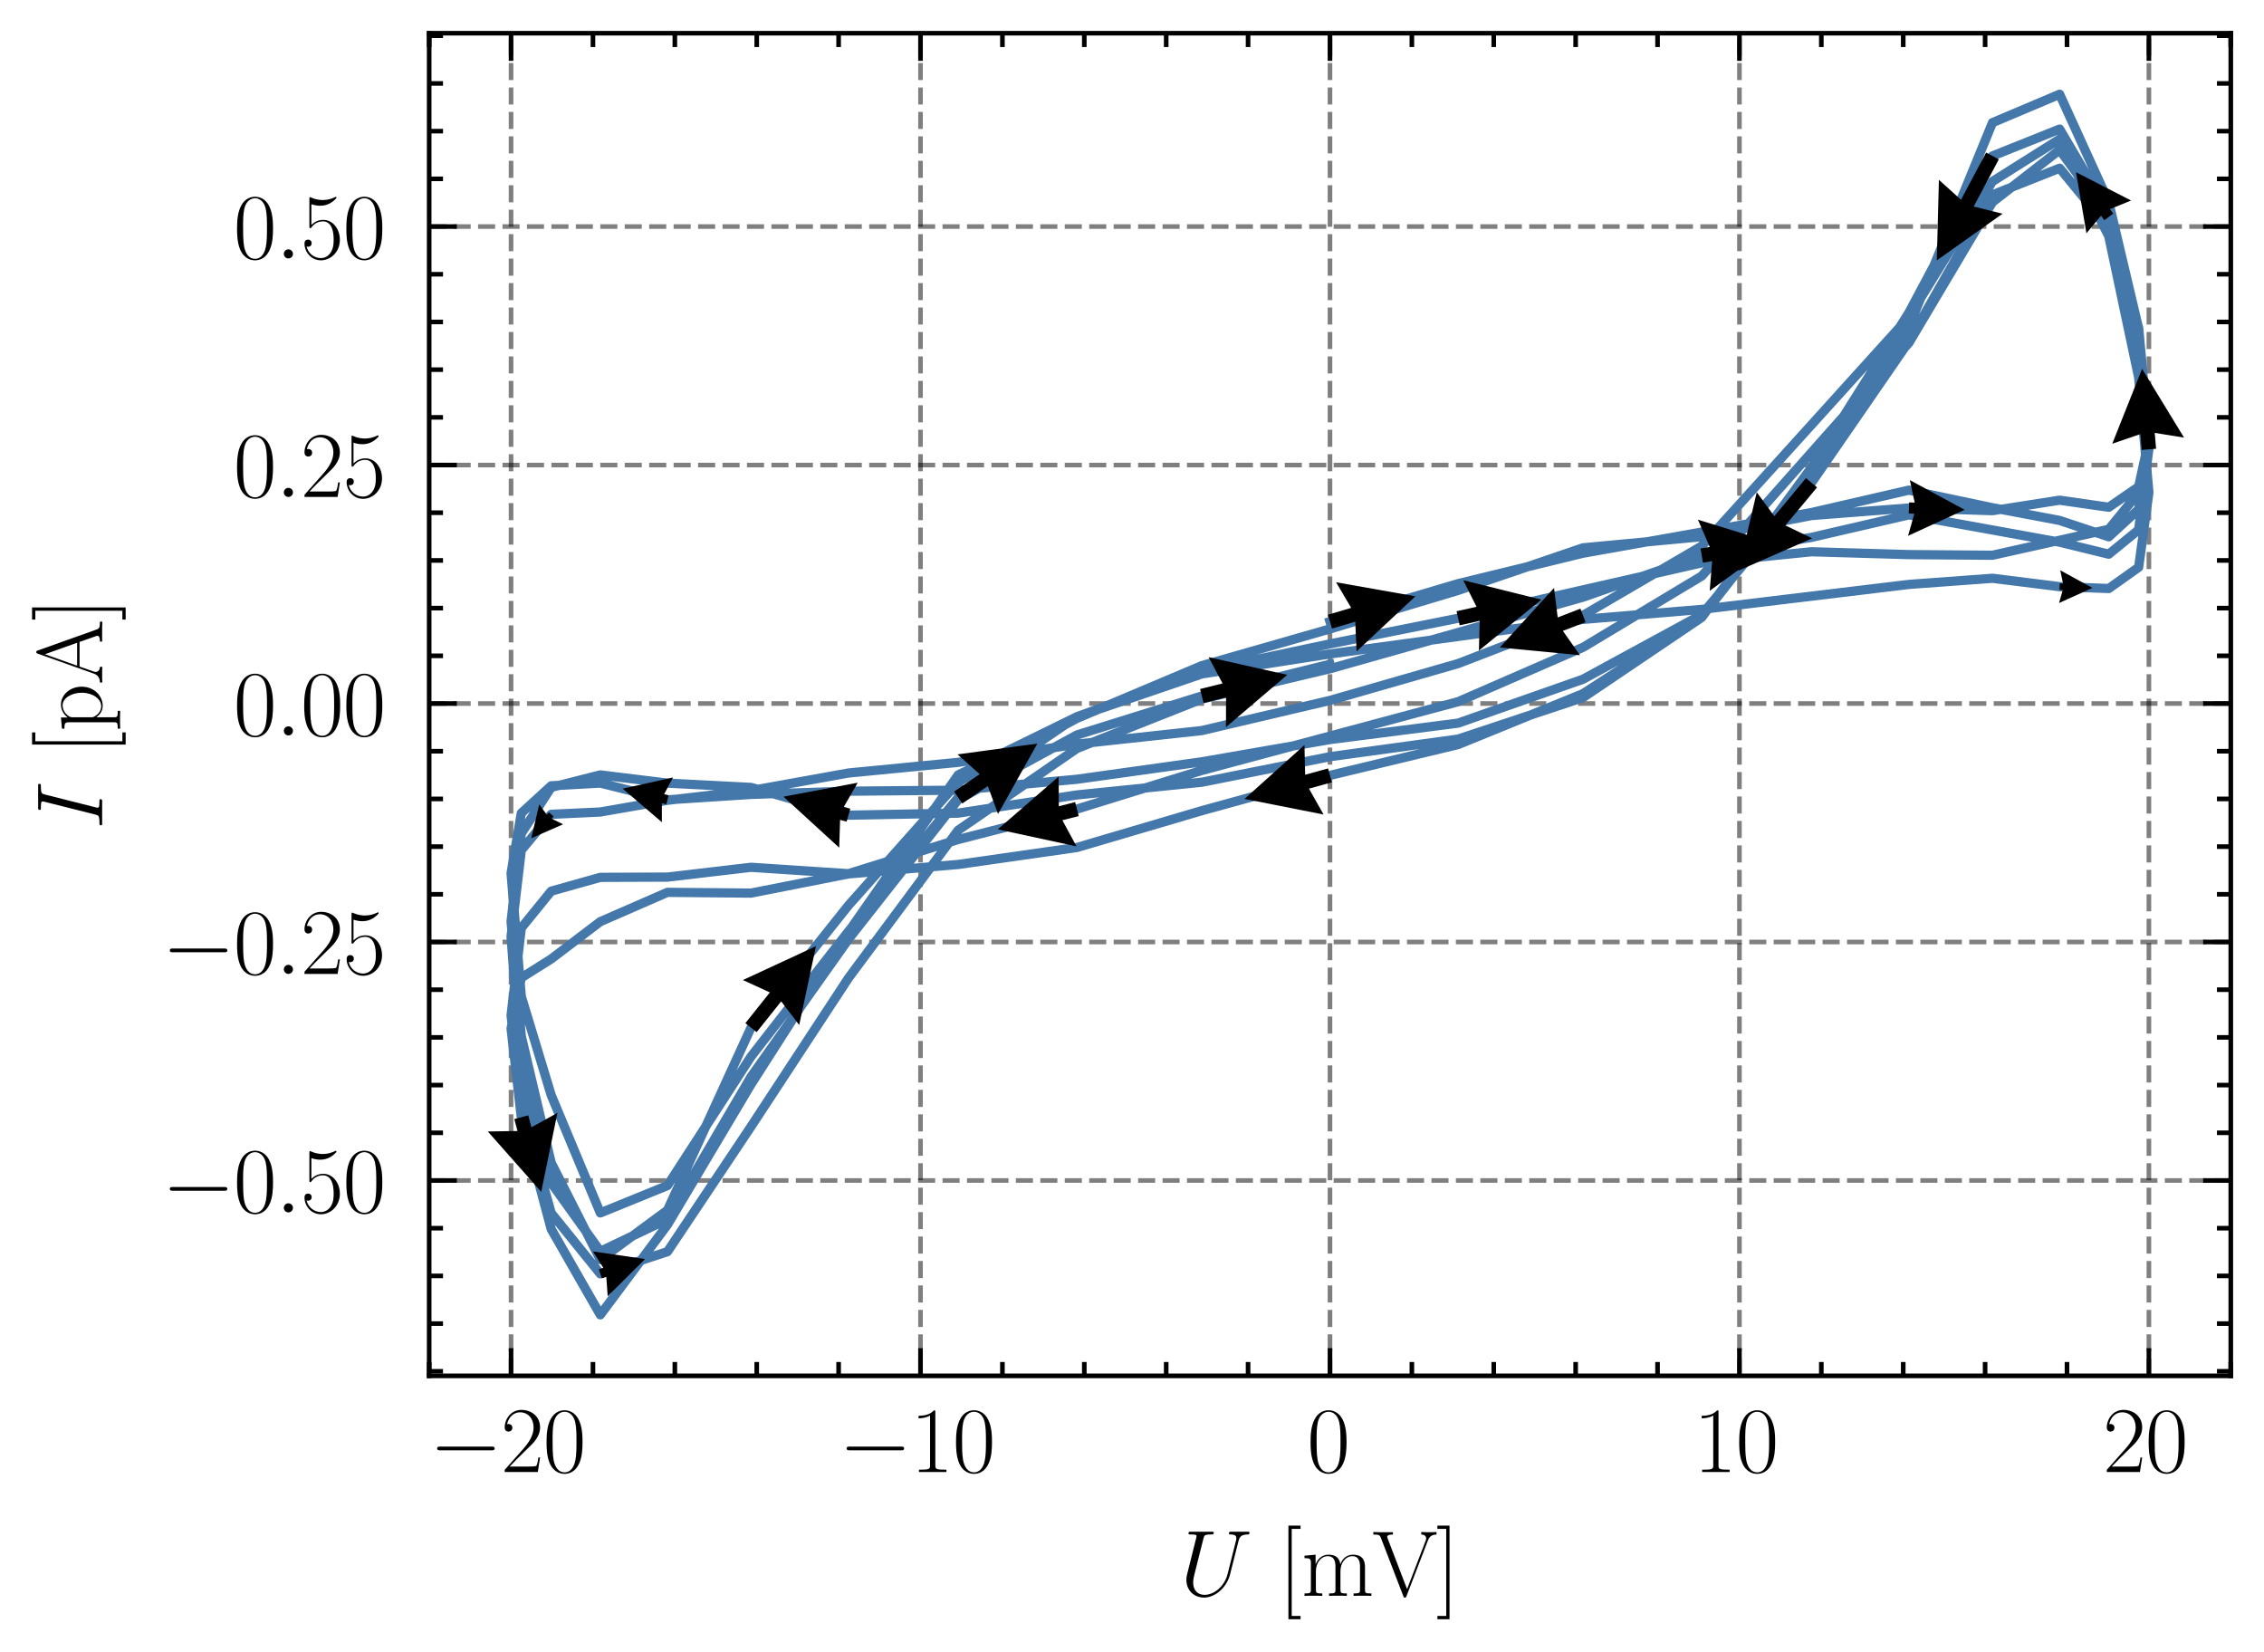 <?xml version="1.0" encoding="utf-8" standalone="no"?>
<!DOCTYPE svg PUBLIC "-//W3C//DTD SVG 1.1//EN"
  "http://www.w3.org/Graphics/SVG/1.1/DTD/svg11.dtd">
<svg xmlns:xlink="http://www.w3.org/1999/xlink" width="245.423pt" height="179.048pt" viewBox="0 0 245.423 179.048" xmlns="http://www.w3.org/2000/svg" version="1.1">
 <defs>
  <style type="text/css">*{stroke-linejoin: round; stroke-linecap: butt}</style>
 </defs>
 <g id="figure_1">
  <g id="patch_1">
   <path d="M -0 179.048 
L 245.423 179.048 
L 245.423 0 
L -0 0 
L -0 179.048 
z
" style="fill: none"/>
  </g>
  <g id="axes_1">
   <g id="patch_2">
    <path d="M 46.523 149.13 
L 241.823 149.13 
L 241.823 3.6 
L 46.523 3.6 
L 46.523 149.13 
z
" style="fill: none"/>
   </g>
   <g id="matplotlib.axis_1">
    <g id="xtick_1">
     <g id="line2d_1">
      <path d="M 55.4 149.13 
L 55.4 3.6 
" clip-path="url(#p3e7238c39a)" style="fill: none; stroke-dasharray: 1.85,0.8; stroke-dashoffset: 0; stroke: #000000; stroke-opacity: 0.5; stroke-width: 0.5"/>
     </g>
     <g id="line2d_2">
      <defs>
       <path id="m370915072d" d="M 0 0 
L 0 -3 
" style="stroke: #000000; stroke-width: 0.5"/>
      </defs>
      <g>
       <use xlink:href="#m370915072d" x="55.4" y="149.13" style="stroke: #000000; stroke-width: 0.5"/>
      </g>
     </g>
     <g id="line2d_3">
      <defs>
       <path id="m2e2f109741" d="M 0 0 
L 0 3 
" style="stroke: #000000; stroke-width: 0.5"/>
      </defs>
      <g>
       <use xlink:href="#m2e2f109741" x="55.4" y="3.6" style="stroke: #000000; stroke-width: 0.5"/>
      </g>
     </g>
     <g id="text_1">
      <!-- $\mathdefault{−20}$ -->
      <g transform="translate(46.544 159.548) scale(0.1 -0.1)">
       <defs>
        <path id="CMSY10-0" d="M 4218 1472 
C 4326 1472 4442 1472 4442 1600 
C 4442 1728 4326 1728 4218 1728 
L 755 1728 
C 646 1728 531 1728 531 1600 
C 531 1472 646 1472 755 1472 
L 4218 1472 
z
" transform="scale(0.016)"/>
        <path id="CMR17-32" d="M 2669 989 
L 2554 989 
C 2490 536 2438 459 2413 420 
C 2381 369 1920 369 1830 369 
L 602 369 
C 832 619 1280 1072 1824 1597 
C 2214 1967 2669 2402 2669 3035 
C 2669 3790 2067 4224 1395 4224 
C 691 4224 262 3604 262 3030 
C 262 2780 448 2748 525 2748 
C 589 2748 781 2787 781 3010 
C 781 3207 614 3264 525 3264 
C 486 3264 448 3258 422 3245 
C 544 3790 915 4058 1306 4058 
C 1862 4058 2227 3617 2227 3035 
C 2227 2479 1901 2000 1536 1584 
L 262 146 
L 262 0 
L 2515 0 
L 2669 989 
z
" transform="scale(0.016)"/>
        <path id="CMR17-30" d="M 2688 2025 
C 2688 2416 2682 3080 2413 3591 
C 2176 4039 1798 4198 1466 4198 
C 1158 4198 768 4058 525 3597 
C 269 3118 243 2524 243 2025 
C 243 1661 250 1106 448 619 
C 723 -39 1216 -128 1466 -128 
C 1760 -128 2208 -7 2470 600 
C 2662 1042 2688 1559 2688 2025 
z
M 1466 -26 
C 1056 -26 813 325 723 812 
C 653 1188 653 1738 653 2096 
C 653 2588 653 2997 736 3387 
C 858 3929 1216 4096 1466 4096 
C 1728 4096 2067 3923 2189 3400 
C 2272 3036 2278 2607 2278 2096 
C 2278 1680 2278 1169 2202 792 
C 2067 95 1690 -26 1466 -26 
z
" transform="scale(0.016)"/>
       </defs>
       <use xlink:href="#CMSY10-0" transform="scale(0.996)"/>
       <use xlink:href="#CMR17-32" transform="translate(77.487 0) scale(0.996)"/>
       <use xlink:href="#CMR17-30" transform="translate(123.178 0) scale(0.996)"/>
      </g>
     </g>
    </g>
    <g id="xtick_2">
     <g id="line2d_4">
      <path d="M 99.786 149.13 
L 99.786 3.6 
" clip-path="url(#p3e7238c39a)" style="fill: none; stroke-dasharray: 1.85,0.8; stroke-dashoffset: 0; stroke: #000000; stroke-opacity: 0.5; stroke-width: 0.5"/>
     </g>
     <g id="line2d_5">
      <g>
       <use xlink:href="#m370915072d" x="99.786" y="149.13" style="stroke: #000000; stroke-width: 0.5"/>
      </g>
     </g>
     <g id="line2d_6">
      <g>
       <use xlink:href="#m2e2f109741" x="99.786" y="3.6" style="stroke: #000000; stroke-width: 0.5"/>
      </g>
     </g>
     <g id="text_2">
      <!-- $\mathdefault{−10}$ -->
      <g transform="translate(90.931 159.548) scale(0.1 -0.1)">
       <defs>
        <path id="CMR17-31" d="M 1702 4058 
C 1702 4192 1696 4192 1606 4192 
C 1357 3916 979 3827 621 3827 
C 602 3827 570 3827 563 3808 
C 557 3795 557 3782 557 3648 
C 755 3648 1088 3686 1344 3839 
L 1344 461 
C 1344 236 1331 160 781 160 
L 589 160 
L 589 0 
C 896 0 1216 0 1523 0 
C 1830 0 2150 0 2458 0 
L 2458 160 
L 2266 160 
C 1715 160 1702 230 1702 458 
L 1702 4058 
z
" transform="scale(0.016)"/>
       </defs>
       <use xlink:href="#CMSY10-0" transform="scale(0.996)"/>
       <use xlink:href="#CMR17-31" transform="translate(77.487 0) scale(0.996)"/>
       <use xlink:href="#CMR17-30" transform="translate(123.178 0) scale(0.996)"/>
      </g>
     </g>
    </g>
    <g id="xtick_3">
     <g id="line2d_7">
      <path d="M 144.173 149.13 
L 144.173 3.6 
" clip-path="url(#p3e7238c39a)" style="fill: none; stroke-dasharray: 1.85,0.8; stroke-dashoffset: 0; stroke: #000000; stroke-opacity: 0.5; stroke-width: 0.5"/>
     </g>
     <g id="line2d_8">
      <g>
       <use xlink:href="#m370915072d" x="144.173" y="149.13" style="stroke: #000000; stroke-width: 0.5"/>
      </g>
     </g>
     <g id="line2d_9">
      <g>
       <use xlink:href="#m2e2f109741" x="144.173" y="3.6" style="stroke: #000000; stroke-width: 0.5"/>
      </g>
     </g>
     <g id="text_3">
      <!-- $\mathdefault{0}$ -->
      <g transform="translate(141.682 159.548) scale(0.1 -0.1)">
       <use xlink:href="#CMR17-30" transform="scale(0.996)"/>
      </g>
     </g>
    </g>
    <g id="xtick_4">
     <g id="line2d_10">
      <path d="M 188.559 149.13 
L 188.559 3.6 
" clip-path="url(#p3e7238c39a)" style="fill: none; stroke-dasharray: 1.85,0.8; stroke-dashoffset: 0; stroke: #000000; stroke-opacity: 0.5; stroke-width: 0.5"/>
     </g>
     <g id="line2d_11">
      <g>
       <use xlink:href="#m370915072d" x="188.559" y="149.13" style="stroke: #000000; stroke-width: 0.5"/>
      </g>
     </g>
     <g id="line2d_12">
      <g>
       <use xlink:href="#m2e2f109741" x="188.559" y="3.6" style="stroke: #000000; stroke-width: 0.5"/>
      </g>
     </g>
     <g id="text_4">
      <!-- $\mathdefault{10}$ -->
      <g transform="translate(183.578 159.548) scale(0.1 -0.1)">
       <use xlink:href="#CMR17-31" transform="scale(0.996)"/>
       <use xlink:href="#CMR17-30" transform="translate(45.69 0) scale(0.996)"/>
      </g>
     </g>
    </g>
    <g id="xtick_5">
     <g id="line2d_13">
      <path d="M 232.946 149.13 
L 232.946 3.6 
" clip-path="url(#p3e7238c39a)" style="fill: none; stroke-dasharray: 1.85,0.8; stroke-dashoffset: 0; stroke: #000000; stroke-opacity: 0.5; stroke-width: 0.5"/>
     </g>
     <g id="line2d_14">
      <g>
       <use xlink:href="#m370915072d" x="232.946" y="149.13" style="stroke: #000000; stroke-width: 0.5"/>
      </g>
     </g>
     <g id="line2d_15">
      <g>
       <use xlink:href="#m2e2f109741" x="232.946" y="3.6" style="stroke: #000000; stroke-width: 0.5"/>
      </g>
     </g>
     <g id="text_5">
      <!-- $\mathdefault{20}$ -->
      <g transform="translate(227.964 159.548) scale(0.1 -0.1)">
       <use xlink:href="#CMR17-32" transform="scale(0.996)"/>
       <use xlink:href="#CMR17-30" transform="translate(45.69 0) scale(0.996)"/>
      </g>
     </g>
    </g>
    <g id="xtick_6">
     <g id="line2d_16">
      <defs>
       <path id="mdc948917df" d="M 0 0 
L 0 -1.5 
" style="stroke: #000000; stroke-width: 0.5"/>
      </defs>
      <g>
       <use xlink:href="#mdc948917df" x="46.523" y="149.13" style="stroke: #000000; stroke-width: 0.5"/>
      </g>
     </g>
     <g id="line2d_17">
      <defs>
       <path id="mf580c94221" d="M 0 0 
L 0 1.5 
" style="stroke: #000000; stroke-width: 0.5"/>
      </defs>
      <g>
       <use xlink:href="#mf580c94221" x="46.523" y="3.6" style="stroke: #000000; stroke-width: 0.5"/>
      </g>
     </g>
    </g>
    <g id="xtick_7">
     <g id="line2d_18">
      <g>
       <use xlink:href="#mdc948917df" x="64.277" y="149.13" style="stroke: #000000; stroke-width: 0.5"/>
      </g>
     </g>
     <g id="line2d_19">
      <g>
       <use xlink:href="#mf580c94221" x="64.277" y="3.6" style="stroke: #000000; stroke-width: 0.5"/>
      </g>
     </g>
    </g>
    <g id="xtick_8">
     <g id="line2d_20">
      <g>
       <use xlink:href="#mdc948917df" x="73.155" y="149.13" style="stroke: #000000; stroke-width: 0.5"/>
      </g>
     </g>
     <g id="line2d_21">
      <g>
       <use xlink:href="#mf580c94221" x="73.155" y="3.6" style="stroke: #000000; stroke-width: 0.5"/>
      </g>
     </g>
    </g>
    <g id="xtick_9">
     <g id="line2d_22">
      <g>
       <use xlink:href="#mdc948917df" x="82.032" y="149.13" style="stroke: #000000; stroke-width: 0.5"/>
      </g>
     </g>
     <g id="line2d_23">
      <g>
       <use xlink:href="#mf580c94221" x="82.032" y="3.6" style="stroke: #000000; stroke-width: 0.5"/>
      </g>
     </g>
    </g>
    <g id="xtick_10">
     <g id="line2d_24">
      <g>
       <use xlink:href="#mdc948917df" x="90.909" y="149.13" style="stroke: #000000; stroke-width: 0.5"/>
      </g>
     </g>
     <g id="line2d_25">
      <g>
       <use xlink:href="#mf580c94221" x="90.909" y="3.6" style="stroke: #000000; stroke-width: 0.5"/>
      </g>
     </g>
    </g>
    <g id="xtick_11">
     <g id="line2d_26">
      <g>
       <use xlink:href="#mdc948917df" x="108.664" y="149.13" style="stroke: #000000; stroke-width: 0.5"/>
      </g>
     </g>
     <g id="line2d_27">
      <g>
       <use xlink:href="#mf580c94221" x="108.664" y="3.6" style="stroke: #000000; stroke-width: 0.5"/>
      </g>
     </g>
    </g>
    <g id="xtick_12">
     <g id="line2d_28">
      <g>
       <use xlink:href="#mdc948917df" x="117.541" y="149.13" style="stroke: #000000; stroke-width: 0.5"/>
      </g>
     </g>
     <g id="line2d_29">
      <g>
       <use xlink:href="#mf580c94221" x="117.541" y="3.6" style="stroke: #000000; stroke-width: 0.5"/>
      </g>
     </g>
    </g>
    <g id="xtick_13">
     <g id="line2d_30">
      <g>
       <use xlink:href="#mdc948917df" x="126.418" y="149.13" style="stroke: #000000; stroke-width: 0.5"/>
      </g>
     </g>
     <g id="line2d_31">
      <g>
       <use xlink:href="#mf580c94221" x="126.418" y="3.6" style="stroke: #000000; stroke-width: 0.5"/>
      </g>
     </g>
    </g>
    <g id="xtick_14">
     <g id="line2d_32">
      <g>
       <use xlink:href="#mdc948917df" x="135.296" y="149.13" style="stroke: #000000; stroke-width: 0.5"/>
      </g>
     </g>
     <g id="line2d_33">
      <g>
       <use xlink:href="#mf580c94221" x="135.296" y="3.6" style="stroke: #000000; stroke-width: 0.5"/>
      </g>
     </g>
    </g>
    <g id="xtick_15">
     <g id="line2d_34">
      <g>
       <use xlink:href="#mdc948917df" x="153.05" y="149.13" style="stroke: #000000; stroke-width: 0.5"/>
      </g>
     </g>
     <g id="line2d_35">
      <g>
       <use xlink:href="#mf580c94221" x="153.05" y="3.6" style="stroke: #000000; stroke-width: 0.5"/>
      </g>
     </g>
    </g>
    <g id="xtick_16">
     <g id="line2d_36">
      <g>
       <use xlink:href="#mdc948917df" x="161.927" y="149.13" style="stroke: #000000; stroke-width: 0.5"/>
      </g>
     </g>
     <g id="line2d_37">
      <g>
       <use xlink:href="#mf580c94221" x="161.927" y="3.6" style="stroke: #000000; stroke-width: 0.5"/>
      </g>
     </g>
    </g>
    <g id="xtick_17">
     <g id="line2d_38">
      <g>
       <use xlink:href="#mdc948917df" x="170.805" y="149.13" style="stroke: #000000; stroke-width: 0.5"/>
      </g>
     </g>
     <g id="line2d_39">
      <g>
       <use xlink:href="#mf580c94221" x="170.805" y="3.6" style="stroke: #000000; stroke-width: 0.5"/>
      </g>
     </g>
    </g>
    <g id="xtick_18">
     <g id="line2d_40">
      <g>
       <use xlink:href="#mdc948917df" x="179.682" y="149.13" style="stroke: #000000; stroke-width: 0.5"/>
      </g>
     </g>
     <g id="line2d_41">
      <g>
       <use xlink:href="#mf580c94221" x="179.682" y="3.6" style="stroke: #000000; stroke-width: 0.5"/>
      </g>
     </g>
    </g>
    <g id="xtick_19">
     <g id="line2d_42">
      <g>
       <use xlink:href="#mdc948917df" x="197.436" y="149.13" style="stroke: #000000; stroke-width: 0.5"/>
      </g>
     </g>
     <g id="line2d_43">
      <g>
       <use xlink:href="#mf580c94221" x="197.436" y="3.6" style="stroke: #000000; stroke-width: 0.5"/>
      </g>
     </g>
    </g>
    <g id="xtick_20">
     <g id="line2d_44">
      <g>
       <use xlink:href="#mdc948917df" x="206.314" y="149.13" style="stroke: #000000; stroke-width: 0.5"/>
      </g>
     </g>
     <g id="line2d_45">
      <g>
       <use xlink:href="#mf580c94221" x="206.314" y="3.6" style="stroke: #000000; stroke-width: 0.5"/>
      </g>
     </g>
    </g>
    <g id="xtick_21">
     <g id="line2d_46">
      <g>
       <use xlink:href="#mdc948917df" x="215.191" y="149.13" style="stroke: #000000; stroke-width: 0.5"/>
      </g>
     </g>
     <g id="line2d_47">
      <g>
       <use xlink:href="#mf580c94221" x="215.191" y="3.6" style="stroke: #000000; stroke-width: 0.5"/>
      </g>
     </g>
    </g>
    <g id="xtick_22">
     <g id="line2d_48">
      <g>
       <use xlink:href="#mdc948917df" x="224.068" y="149.13" style="stroke: #000000; stroke-width: 0.5"/>
      </g>
     </g>
     <g id="line2d_49">
      <g>
       <use xlink:href="#mf580c94221" x="224.068" y="3.6" style="stroke: #000000; stroke-width: 0.5"/>
      </g>
     </g>
    </g>
    <g id="xtick_23">
     <g id="line2d_50">
      <g>
       <use xlink:href="#mdc948917df" x="241.823" y="149.13" style="stroke: #000000; stroke-width: 0.5"/>
      </g>
     </g>
     <g id="line2d_51">
      <g>
       <use xlink:href="#mf580c94221" x="241.823" y="3.6" style="stroke: #000000; stroke-width: 0.5"/>
      </g>
     </g>
    </g>
    <g id="text_6">
     <!-- $U$ [mV] -->
     <g transform="translate(127.914 172.958) scale(0.1 -0.1)">
      <defs>
       <path id="CMMI12-55" d="M 3238 1474 
C 3014 581 2272 57 1670 57 
C 1210 57 896 363 896 891 
C 896 916 896 1107 966 1387 
L 1594 3887 
C 1651 4103 1664 4167 2118 4167 
C 2234 4167 2298 4167 2298 4282 
C 2298 4352 2240 4352 2202 4352 
C 2086 4352 1952 4352 1830 4352 
L 1075 4352 
C 954 4352 819 4352 698 4352 
C 653 4352 576 4352 576 4231 
C 576 4167 621 4167 742 4167 
C 1126 4167 1126 4116 1126 4046 
C 1126 4008 1082 3824 1050 3715 
L 493 1488 
C 474 1418 435 1246 435 1075 
C 435 374 941 -128 1638 -128 
C 2285 -128 3002 384 3328 1197 
C 3373 1305 3430 1530 3469 1702 
C 3533 1933 3667 2496 3712 2662 
L 3955 3623 
C 4038 3956 4090 4167 4653 4167 
C 4704 4173 4730 4224 4730 4282 
C 4730 4352 4672 4352 4646 4352 
C 4557 4352 4442 4352 4352 4352 
L 4051 4352 
C 3654 4352 3450 4352 3443 4352 
C 3405 4352 3328 4352 3328 4231 
C 3328 4167 3379 4167 3424 4167 
C 3808 4167 3834 4020 3834 3905 
C 3834 3848 3834 3828 3808 3739 
L 3238 1474 
z
" transform="scale(0.016)"/>
       <path id="CMR17-5b" d="M 1504 -1600 
L 1504 -1377 
L 902 -1377 
L 902 4544 
L 1504 4544 
L 1504 4767 
L 678 4767 
L 678 -1600 
L 1504 -1600 
z
" transform="scale(0.016)"/>
       <path id="CMR17-6d" d="M 4326 1933 
C 4326 2252 4269 2790 3507 2790 
C 3072 2790 2771 2496 2656 2151 
L 2650 2151 
C 2573 2676 2195 2790 1837 2790 
C 1331 2790 1069 2400 973 2144 
L 966 2144 
L 966 2790 
L 211 2720 
L 211 2554 
C 589 2554 646 2515 646 2208 
L 646 428 
C 646 184 621 153 211 153 
L 211 -13 
C 365 0 646 0 813 0 
C 979 0 1267 0 1421 -13 
L 1421 153 
C 1011 153 986 178 986 428 
L 986 1658 
C 986 2247 1344 2688 1792 2688 
C 2266 2688 2317 2266 2317 1958 
L 2317 428 
C 2317 184 2291 153 1882 153 
L 1882 -13 
C 2035 0 2317 0 2483 0 
C 2650 0 2938 0 3091 -13 
L 3091 153 
C 2682 153 2656 178 2656 428 
L 2656 1658 
C 2656 2247 3014 2688 3462 2688 
C 3936 2688 3987 2266 3987 1958 
L 3987 428 
C 3987 184 3962 153 3552 153 
L 3552 -13 
C 3706 0 3987 0 4154 0 
C 4320 0 4608 0 4762 -13 
L 4762 153 
C 4352 153 4326 178 4326 428 
L 4326 1933 
z
" transform="scale(0.016)"/>
       <path id="CMR17-56" d="M 3776 3745 
C 3834 3886 3936 4160 4365 4160 
L 4365 4332 
C 4218 4319 4051 4319 3891 4319 
C 3738 4319 3475 4319 3328 4332 
L 3328 4160 
C 3648 4160 3661 3936 3661 3898 
C 3661 3827 3642 3783 3622 3732 
L 2362 446 
L 1043 3886 
C 1024 3931 1011 3963 1011 3994 
C 1011 4160 1267 4160 1402 4160 
L 1402 4319 
C 1197 4319 896 4319 685 4319 
C 518 4319 218 4319 64 4332 
L 64 4160 
C 435 4160 506 4135 582 3931 
L 2106 -26 
C 2138 -115 2144 -128 2214 -128 
C 2285 -128 2291 -115 2323 -26 
L 3776 3745 
z
" transform="scale(0.016)"/>
       <path id="CMR17-5d" d="M 915 4767 
L 90 4767 
L 90 4544 
L 691 4544 
L 691 -1377 
L 90 -1377 
L 90 -1600 
L 915 -1600 
L 915 4767 
z
" transform="scale(0.016)"/>
      </defs>
      <use xlink:href="#CMMI12-55" transform="scale(0.996)"/>
      <use xlink:href="#CMR17-5b" transform="translate(106.735 0) scale(0.996)"/>
      <use xlink:href="#CMR17-6d" transform="translate(131.606 0) scale(0.996)"/>
      <use xlink:href="#CMR17-56" transform="translate(208.525 0) scale(0.996)"/>
      <use xlink:href="#CMR17-5d" transform="translate(277.598 0) scale(0.996)"/>
     </g>
    </g>
   </g>
   <g id="matplotlib.axis_2">
    <g id="ytick_1">
     <g id="line2d_52">
      <path d="M 46.523 127.953 
L 241.823 127.953 
" clip-path="url(#p3e7238c39a)" style="fill: none; stroke-dasharray: 1.85,0.8; stroke-dashoffset: 0; stroke: #000000; stroke-opacity: 0.5; stroke-width: 0.5"/>
     </g>
     <g id="line2d_53">
      <defs>
       <path id="mf9cc410440" d="M 0 0 
L 3 0 
" style="stroke: #000000; stroke-width: 0.5"/>
      </defs>
      <g>
       <use xlink:href="#mf9cc410440" x="46.523" y="127.953" style="stroke: #000000; stroke-width: 0.5"/>
      </g>
     </g>
     <g id="line2d_54">
      <defs>
       <path id="m81d5a1f189" d="M 0 0 
L -3 0 
" style="stroke: #000000; stroke-width: 0.5"/>
      </defs>
      <g>
       <use xlink:href="#m81d5a1f189" x="241.823" y="127.953" style="stroke: #000000; stroke-width: 0.5"/>
      </g>
     </g>
     <g id="text_7">
      <!-- $\mathdefault{−0.50}$ -->
      <g transform="translate(17.563 131.412) scale(0.1 -0.1)">
       <defs>
        <path id="CMMI12-3a" d="M 1178 307 
C 1178 492 1024 619 870 619 
C 685 619 557 466 557 313 
C 557 128 710 0 864 0 
C 1050 0 1178 153 1178 307 
z
" transform="scale(0.016)"/>
        <path id="CMR17-35" d="M 730 3692 
C 794 3666 1056 3584 1325 3584 
C 1920 3584 2246 3911 2432 4100 
C 2432 4157 2432 4192 2394 4192 
C 2387 4192 2374 4192 2323 4163 
C 2099 4058 1837 3973 1517 3973 
C 1325 3973 1037 3999 723 4139 
C 653 4171 640 4171 634 4171 
C 602 4171 595 4164 595 4037 
L 595 2203 
C 595 2089 595 2057 659 2057 
C 691 2057 704 2070 736 2114 
C 941 2401 1222 2522 1542 2522 
C 1766 2522 2246 2382 2246 1289 
C 2246 1085 2246 715 2054 421 
C 1894 159 1645 25 1370 25 
C 947 25 518 320 403 814 
C 429 807 480 795 506 795 
C 589 795 749 840 749 1038 
C 749 1210 627 1280 506 1280 
C 358 1280 262 1190 262 1011 
C 262 454 704 -128 1382 -128 
C 2042 -128 2669 440 2669 1264 
C 2669 2030 2170 2624 1549 2624 
C 1222 2624 947 2503 730 2274 
L 730 3692 
z
" transform="scale(0.016)"/>
       </defs>
       <use xlink:href="#CMSY10-0" transform="scale(0.996)"/>
       <use xlink:href="#CMR17-30" transform="translate(77.487 0) scale(0.996)"/>
       <use xlink:href="#CMMI12-3a" transform="translate(123.178 0) scale(0.996)"/>
       <use xlink:href="#CMR17-35" transform="translate(150.275 0) scale(0.996)"/>
       <use xlink:href="#CMR17-30" transform="translate(195.966 0) scale(0.996)"/>
      </g>
     </g>
    </g>
    <g id="ytick_2">
     <g id="line2d_55">
      <path d="M 46.523 102.104 
L 241.823 102.104 
" clip-path="url(#p3e7238c39a)" style="fill: none; stroke-dasharray: 1.85,0.8; stroke-dashoffset: 0; stroke: #000000; stroke-opacity: 0.5; stroke-width: 0.5"/>
     </g>
     <g id="line2d_56">
      <g>
       <use xlink:href="#mf9cc410440" x="46.523" y="102.104" style="stroke: #000000; stroke-width: 0.5"/>
      </g>
     </g>
     <g id="line2d_57">
      <g>
       <use xlink:href="#m81d5a1f189" x="241.823" y="102.104" style="stroke: #000000; stroke-width: 0.5"/>
      </g>
     </g>
     <g id="text_8">
      <!-- $\mathdefault{−0.25}$ -->
      <g transform="translate(17.563 105.563) scale(0.1 -0.1)">
       <use xlink:href="#CMSY10-0" transform="scale(0.996)"/>
       <use xlink:href="#CMR17-30" transform="translate(77.487 0) scale(0.996)"/>
       <use xlink:href="#CMMI12-3a" transform="translate(123.178 0) scale(0.996)"/>
       <use xlink:href="#CMR17-32" transform="translate(150.275 0) scale(0.996)"/>
       <use xlink:href="#CMR17-35" transform="translate(195.966 0) scale(0.996)"/>
      </g>
     </g>
    </g>
    <g id="ytick_3">
     <g id="line2d_58">
      <path d="M 46.523 76.254 
L 241.823 76.254 
" clip-path="url(#p3e7238c39a)" style="fill: none; stroke-dasharray: 1.85,0.8; stroke-dashoffset: 0; stroke: #000000; stroke-opacity: 0.5; stroke-width: 0.5"/>
     </g>
     <g id="line2d_59">
      <g>
       <use xlink:href="#mf9cc410440" x="46.523" y="76.254" style="stroke: #000000; stroke-width: 0.5"/>
      </g>
     </g>
     <g id="line2d_60">
      <g>
       <use xlink:href="#m81d5a1f189" x="241.823" y="76.254" style="stroke: #000000; stroke-width: 0.5"/>
      </g>
     </g>
     <g id="text_9">
      <!-- $\mathdefault{0.00}$ -->
      <g transform="translate(25.311 79.713) scale(0.1 -0.1)">
       <use xlink:href="#CMR17-30" transform="scale(0.996)"/>
       <use xlink:href="#CMMI12-3a" transform="translate(45.69 0) scale(0.996)"/>
       <use xlink:href="#CMR17-30" transform="translate(72.788 0) scale(0.996)"/>
       <use xlink:href="#CMR17-30" transform="translate(118.478 0) scale(0.996)"/>
      </g>
     </g>
    </g>
    <g id="ytick_4">
     <g id="line2d_61">
      <path d="M 46.523 50.405 
L 241.823 50.405 
" clip-path="url(#p3e7238c39a)" style="fill: none; stroke-dasharray: 1.85,0.8; stroke-dashoffset: 0; stroke: #000000; stroke-opacity: 0.5; stroke-width: 0.5"/>
     </g>
     <g id="line2d_62">
      <g>
       <use xlink:href="#mf9cc410440" x="46.523" y="50.405" style="stroke: #000000; stroke-width: 0.5"/>
      </g>
     </g>
     <g id="line2d_63">
      <g>
       <use xlink:href="#m81d5a1f189" x="241.823" y="50.405" style="stroke: #000000; stroke-width: 0.5"/>
      </g>
     </g>
     <g id="text_10">
      <!-- $\mathdefault{0.25}$ -->
      <g transform="translate(25.311 53.864) scale(0.1 -0.1)">
       <use xlink:href="#CMR17-30" transform="scale(0.996)"/>
       <use xlink:href="#CMMI12-3a" transform="translate(45.69 0) scale(0.996)"/>
       <use xlink:href="#CMR17-32" transform="translate(72.788 0) scale(0.996)"/>
       <use xlink:href="#CMR17-35" transform="translate(118.478 0) scale(0.996)"/>
      </g>
     </g>
    </g>
    <g id="ytick_5">
     <g id="line2d_64">
      <path d="M 46.523 24.555 
L 241.823 24.555 
" clip-path="url(#p3e7238c39a)" style="fill: none; stroke-dasharray: 1.85,0.8; stroke-dashoffset: 0; stroke: #000000; stroke-opacity: 0.5; stroke-width: 0.5"/>
     </g>
     <g id="line2d_65">
      <g>
       <use xlink:href="#mf9cc410440" x="46.523" y="24.555" style="stroke: #000000; stroke-width: 0.5"/>
      </g>
     </g>
     <g id="line2d_66">
      <g>
       <use xlink:href="#m81d5a1f189" x="241.823" y="24.555" style="stroke: #000000; stroke-width: 0.5"/>
      </g>
     </g>
     <g id="text_11">
      <!-- $\mathdefault{0.50}$ -->
      <g transform="translate(25.311 28.014) scale(0.1 -0.1)">
       <use xlink:href="#CMR17-30" transform="scale(0.996)"/>
       <use xlink:href="#CMMI12-3a" transform="translate(45.69 0) scale(0.996)"/>
       <use xlink:href="#CMR17-35" transform="translate(72.788 0) scale(0.996)"/>
       <use xlink:href="#CMR17-30" transform="translate(118.478 0) scale(0.996)"/>
      </g>
     </g>
    </g>
    <g id="ytick_6">
     <g id="line2d_67">
      <defs>
       <path id="md1ba3e8ce4" d="M 0 0 
L 1.5 0 
" style="stroke: #000000; stroke-width: 0.5"/>
      </defs>
      <g>
       <use xlink:href="#md1ba3e8ce4" x="46.523" y="148.633" style="stroke: #000000; stroke-width: 0.5"/>
      </g>
     </g>
     <g id="line2d_68">
      <defs>
       <path id="m638460166b" d="M 0 0 
L -1.5 0 
" style="stroke: #000000; stroke-width: 0.5"/>
      </defs>
      <g>
       <use xlink:href="#m638460166b" x="241.823" y="148.633" style="stroke: #000000; stroke-width: 0.5"/>
      </g>
     </g>
    </g>
    <g id="ytick_7">
     <g id="line2d_69">
      <g>
       <use xlink:href="#md1ba3e8ce4" x="46.523" y="143.463" style="stroke: #000000; stroke-width: 0.5"/>
      </g>
     </g>
     <g id="line2d_70">
      <g>
       <use xlink:href="#m638460166b" x="241.823" y="143.463" style="stroke: #000000; stroke-width: 0.5"/>
      </g>
     </g>
    </g>
    <g id="ytick_8">
     <g id="line2d_71">
      <g>
       <use xlink:href="#md1ba3e8ce4" x="46.523" y="138.293" style="stroke: #000000; stroke-width: 0.5"/>
      </g>
     </g>
     <g id="line2d_72">
      <g>
       <use xlink:href="#m638460166b" x="241.823" y="138.293" style="stroke: #000000; stroke-width: 0.5"/>
      </g>
     </g>
    </g>
    <g id="ytick_9">
     <g id="line2d_73">
      <g>
       <use xlink:href="#md1ba3e8ce4" x="46.523" y="133.123" style="stroke: #000000; stroke-width: 0.5"/>
      </g>
     </g>
     <g id="line2d_74">
      <g>
       <use xlink:href="#m638460166b" x="241.823" y="133.123" style="stroke: #000000; stroke-width: 0.5"/>
      </g>
     </g>
    </g>
    <g id="ytick_10">
     <g id="line2d_75">
      <g>
       <use xlink:href="#md1ba3e8ce4" x="46.523" y="122.783" style="stroke: #000000; stroke-width: 0.5"/>
      </g>
     </g>
     <g id="line2d_76">
      <g>
       <use xlink:href="#m638460166b" x="241.823" y="122.783" style="stroke: #000000; stroke-width: 0.5"/>
      </g>
     </g>
    </g>
    <g id="ytick_11">
     <g id="line2d_77">
      <g>
       <use xlink:href="#md1ba3e8ce4" x="46.523" y="117.613" style="stroke: #000000; stroke-width: 0.5"/>
      </g>
     </g>
     <g id="line2d_78">
      <g>
       <use xlink:href="#m638460166b" x="241.823" y="117.613" style="stroke: #000000; stroke-width: 0.5"/>
      </g>
     </g>
    </g>
    <g id="ytick_12">
     <g id="line2d_79">
      <g>
       <use xlink:href="#md1ba3e8ce4" x="46.523" y="112.443" style="stroke: #000000; stroke-width: 0.5"/>
      </g>
     </g>
     <g id="line2d_80">
      <g>
       <use xlink:href="#m638460166b" x="241.823" y="112.443" style="stroke: #000000; stroke-width: 0.5"/>
      </g>
     </g>
    </g>
    <g id="ytick_13">
     <g id="line2d_81">
      <g>
       <use xlink:href="#md1ba3e8ce4" x="46.523" y="107.273" style="stroke: #000000; stroke-width: 0.5"/>
      </g>
     </g>
     <g id="line2d_82">
      <g>
       <use xlink:href="#m638460166b" x="241.823" y="107.273" style="stroke: #000000; stroke-width: 0.5"/>
      </g>
     </g>
    </g>
    <g id="ytick_14">
     <g id="line2d_83">
      <g>
       <use xlink:href="#md1ba3e8ce4" x="46.523" y="96.934" style="stroke: #000000; stroke-width: 0.5"/>
      </g>
     </g>
     <g id="line2d_84">
      <g>
       <use xlink:href="#m638460166b" x="241.823" y="96.934" style="stroke: #000000; stroke-width: 0.5"/>
      </g>
     </g>
    </g>
    <g id="ytick_15">
     <g id="line2d_85">
      <g>
       <use xlink:href="#md1ba3e8ce4" x="46.523" y="91.764" style="stroke: #000000; stroke-width: 0.5"/>
      </g>
     </g>
     <g id="line2d_86">
      <g>
       <use xlink:href="#m638460166b" x="241.823" y="91.764" style="stroke: #000000; stroke-width: 0.5"/>
      </g>
     </g>
    </g>
    <g id="ytick_16">
     <g id="line2d_87">
      <g>
       <use xlink:href="#md1ba3e8ce4" x="46.523" y="86.594" style="stroke: #000000; stroke-width: 0.5"/>
      </g>
     </g>
     <g id="line2d_88">
      <g>
       <use xlink:href="#m638460166b" x="241.823" y="86.594" style="stroke: #000000; stroke-width: 0.5"/>
      </g>
     </g>
    </g>
    <g id="ytick_17">
     <g id="line2d_89">
      <g>
       <use xlink:href="#md1ba3e8ce4" x="46.523" y="81.424" style="stroke: #000000; stroke-width: 0.5"/>
      </g>
     </g>
     <g id="line2d_90">
      <g>
       <use xlink:href="#m638460166b" x="241.823" y="81.424" style="stroke: #000000; stroke-width: 0.5"/>
      </g>
     </g>
    </g>
    <g id="ytick_18">
     <g id="line2d_91">
      <g>
       <use xlink:href="#md1ba3e8ce4" x="46.523" y="71.084" style="stroke: #000000; stroke-width: 0.5"/>
      </g>
     </g>
     <g id="line2d_92">
      <g>
       <use xlink:href="#m638460166b" x="241.823" y="71.084" style="stroke: #000000; stroke-width: 0.5"/>
      </g>
     </g>
    </g>
    <g id="ytick_19">
     <g id="line2d_93">
      <g>
       <use xlink:href="#md1ba3e8ce4" x="46.523" y="65.914" style="stroke: #000000; stroke-width: 0.5"/>
      </g>
     </g>
     <g id="line2d_94">
      <g>
       <use xlink:href="#m638460166b" x="241.823" y="65.914" style="stroke: #000000; stroke-width: 0.5"/>
      </g>
     </g>
    </g>
    <g id="ytick_20">
     <g id="line2d_95">
      <g>
       <use xlink:href="#md1ba3e8ce4" x="46.523" y="60.744" style="stroke: #000000; stroke-width: 0.5"/>
      </g>
     </g>
     <g id="line2d_96">
      <g>
       <use xlink:href="#m638460166b" x="241.823" y="60.744" style="stroke: #000000; stroke-width: 0.5"/>
      </g>
     </g>
    </g>
    <g id="ytick_21">
     <g id="line2d_97">
      <g>
       <use xlink:href="#md1ba3e8ce4" x="46.523" y="55.575" style="stroke: #000000; stroke-width: 0.5"/>
      </g>
     </g>
     <g id="line2d_98">
      <g>
       <use xlink:href="#m638460166b" x="241.823" y="55.575" style="stroke: #000000; stroke-width: 0.5"/>
      </g>
     </g>
    </g>
    <g id="ytick_22">
     <g id="line2d_99">
      <g>
       <use xlink:href="#md1ba3e8ce4" x="46.523" y="45.235" style="stroke: #000000; stroke-width: 0.5"/>
      </g>
     </g>
     <g id="line2d_100">
      <g>
       <use xlink:href="#m638460166b" x="241.823" y="45.235" style="stroke: #000000; stroke-width: 0.5"/>
      </g>
     </g>
    </g>
    <g id="ytick_23">
     <g id="line2d_101">
      <g>
       <use xlink:href="#md1ba3e8ce4" x="46.523" y="40.065" style="stroke: #000000; stroke-width: 0.5"/>
      </g>
     </g>
     <g id="line2d_102">
      <g>
       <use xlink:href="#m638460166b" x="241.823" y="40.065" style="stroke: #000000; stroke-width: 0.5"/>
      </g>
     </g>
    </g>
    <g id="ytick_24">
     <g id="line2d_103">
      <g>
       <use xlink:href="#md1ba3e8ce4" x="46.523" y="34.895" style="stroke: #000000; stroke-width: 0.5"/>
      </g>
     </g>
     <g id="line2d_104">
      <g>
       <use xlink:href="#m638460166b" x="241.823" y="34.895" style="stroke: #000000; stroke-width: 0.5"/>
      </g>
     </g>
    </g>
    <g id="ytick_25">
     <g id="line2d_105">
      <g>
       <use xlink:href="#md1ba3e8ce4" x="46.523" y="29.725" style="stroke: #000000; stroke-width: 0.5"/>
      </g>
     </g>
     <g id="line2d_106">
      <g>
       <use xlink:href="#m638460166b" x="241.823" y="29.725" style="stroke: #000000; stroke-width: 0.5"/>
      </g>
     </g>
    </g>
    <g id="ytick_26">
     <g id="line2d_107">
      <g>
       <use xlink:href="#md1ba3e8ce4" x="46.523" y="19.385" style="stroke: #000000; stroke-width: 0.5"/>
      </g>
     </g>
     <g id="line2d_108">
      <g>
       <use xlink:href="#m638460166b" x="241.823" y="19.385" style="stroke: #000000; stroke-width: 0.5"/>
      </g>
     </g>
    </g>
    <g id="ytick_27">
     <g id="line2d_109">
      <g>
       <use xlink:href="#md1ba3e8ce4" x="46.523" y="14.215" style="stroke: #000000; stroke-width: 0.5"/>
      </g>
     </g>
     <g id="line2d_110">
      <g>
       <use xlink:href="#m638460166b" x="241.823" y="14.215" style="stroke: #000000; stroke-width: 0.5"/>
      </g>
     </g>
    </g>
    <g id="ytick_28">
     <g id="line2d_111">
      <g>
       <use xlink:href="#md1ba3e8ce4" x="46.523" y="9.046" style="stroke: #000000; stroke-width: 0.5"/>
      </g>
     </g>
     <g id="line2d_112">
      <g>
       <use xlink:href="#m638460166b" x="241.823" y="9.046" style="stroke: #000000; stroke-width: 0.5"/>
      </g>
     </g>
    </g>
    <g id="ytick_29">
     <g id="line2d_113">
      <g>
       <use xlink:href="#md1ba3e8ce4" x="46.523" y="3.876" style="stroke: #000000; stroke-width: 0.5"/>
      </g>
     </g>
     <g id="line2d_114">
      <g>
       <use xlink:href="#m638460166b" x="241.823" y="3.876" style="stroke: #000000; stroke-width: 0.5"/>
      </g>
     </g>
    </g>
    <g id="text_12">
     <!-- $I$ [pA] -->
     <g transform="translate(11.072 89.877) rotate(-90) scale(0.1 -0.1)">
      <defs>
       <path id="CMMI12-49" d="M 2355 3880 
C 2413 4103 2426 4167 2893 4167 
C 3034 4167 3085 4167 3085 4288 
C 3085 4352 3014 4352 2995 4352 
C 2880 4352 2739 4352 2624 4352 
L 1837 4352 
C 1709 4352 1562 4352 1434 4352 
C 1382 4352 1312 4352 1312 4231 
C 1312 4167 1363 4167 1491 4167 
C 1888 4167 1888 4116 1888 4046 
C 1888 4002 1875 3963 1862 3906 
L 998 472 
C 941 249 928 185 461 185 
C 320 185 262 185 262 64 
C 262 0 326 0 358 0 
C 474 0 614 0 730 0 
L 1517 0 
C 1645 0 1786 0 1914 0 
C 1965 0 2042 0 2042 115 
C 2042 185 2003 185 1862 185 
C 1466 185 1466 236 1466 312 
C 1466 325 1466 357 1491 459 
L 2355 3880 
z
" transform="scale(0.016)"/>
       <path id="CMR17-70" d="M 1408 -1063 
C 998 -1063 973 -1037 973 -789 
L 973 402 
C 1158 134 1427 -38 1766 -38 
C 2406 -38 3053 523 3053 1388 
C 3053 2191 2496 2802 1837 2802 
C 1453 2802 1139 2592 960 2338 
L 960 2802 
L 198 2732 
L 198 2567 
C 576 2567 634 2528 634 2223 
L 634 -789 
C 634 -1031 608 -1063 198 -1063 
L 198 -1228 
C 352 -1216 634 -1216 800 -1216 
C 966 -1216 1254 -1216 1408 -1228 
L 1408 -1063 
z
M 973 2012 
C 973 2102 973 2235 1222 2471 
C 1254 2497 1472 2688 1792 2688 
C 2259 2688 2643 2108 2643 1382 
C 2643 656 2234 64 1728 64 
C 1498 64 1248 172 1056 472 
C 973 612 973 650 973 752 
L 973 2012 
z
" transform="scale(0.016)"/>
       <path id="CMR17-41" d="M 2323 4378 
C 2291 4461 2278 4480 2214 4480 
C 2150 4480 2138 4461 2106 4378 
L 749 566 
C 627 223 371 153 147 153 
L 147 -13 
C 262 0 518 0 640 0 
C 800 0 1056 0 1210 -13 
L 1210 153 
C 909 153 864 361 864 439 
C 864 497 877 530 890 569 
L 1229 1536 
L 2906 1536 
L 3290 442 
C 3322 365 3322 352 3322 327 
C 3322 153 3046 153 2925 153 
L 2925 0 
C 3110 0 3443 0 3642 0 
C 3808 0 4128 0 4282 -13 
L 4282 153 
C 3942 153 3827 153 3744 387 
L 2323 4378 
z
M 2067 3893 
L 2848 1702 
L 1286 1702 
L 2067 3893 
z
" transform="scale(0.016)"/>
      </defs>
      <use xlink:href="#CMMI12-49" transform="scale(0.996)"/>
      <use xlink:href="#CMR17-5b" transform="translate(80.932 0) scale(0.996)"/>
      <use xlink:href="#CMR17-70" transform="translate(105.804 0) scale(0.996)"/>
      <use xlink:href="#CMR17-41" transform="translate(156.699 0) scale(0.996)"/>
      <use xlink:href="#CMR17-5d" transform="translate(225.771 0) scale(0.996)"/>
     </g>
    </g>
   </g>
   <g id="line2d_115">
    <path d="M 144.173 67.382 
L 158.066 63.261 
L 171.604 59.963 
L 196.371 55.556 
L 206.935 53.125 
L 215.99 55.035 
L 223.269 56.411 
L 228.596 58.183 
L 231.836 55.209 
L 232.946 48.703 
L 231.836 35.619 
L 228.596 21.92 
L 223.269 10.215 
L 215.99 13.294 
L 206.935 35.421 
L 196.371 51.731 
L 184.476 66.86 
L 171.604 75.185 
L 158.066 80.702 
L 144.173 84.044 
L 130.28 87.869 
L 116.742 91.86 
L 103.87 93.7 
L 91.974 94.724 
L 81.41 96.803 
L 72.356 96.72 
L 65.076 99.895 
L 59.75 103.942 
L 56.51 105.984 
L 55.4 111.47 
L 56.51 121.098 
L 59.75 133.222 
L 65.076 142.515 
L 72.356 132.747 
L 81.41 117.537 
L 91.974 101.023 
L 103.87 83.993 
L 116.742 77.688 
L 130.28 72.741 
L 144.173 69.79 
L 158.066 67.014 
L 184.476 61.009 
L 196.371 59.805 
L 206.935 60.114 
L 215.99 60.183 
L 228.596 57.372 
L 231.836 53.402 
L 232.946 47.845 
L 231.836 37.828 
L 228.596 23.508 
L 223.269 16.247 
L 215.99 21.912 
L 206.935 37.153 
L 184.476 62.433 
L 171.604 70.164 
L 158.066 76.057 
L 130.28 83.508 
L 116.742 87.696 
L 103.87 90.993 
L 91.974 94.699 
L 81.41 94.006 
L 72.356 95.068 
L 65.076 95.096 
L 59.75 96.593 
L 56.51 100.584 
L 55.4 110.057 
L 56.51 119.878 
L 59.75 131.484 
L 65.076 138.07 
L 72.356 135.667 
L 81.41 122.111 
L 91.974 106.014 
L 103.87 89.987 
L 116.742 81.129 
L 130.28 75.771 
L 144.173 72.486 
L 171.604 64.726 
L 184.476 60.219 
L 196.371 58.246 
L 206.935 55.804 
L 223.269 58.765 
L 228.596 60.068 
L 231.836 57.422 
L 232.946 48.606 
L 231.836 37.081 
L 228.596 23.042 
L 223.269 13.991 
L 215.99 16.903 
L 206.935 33.881 
L 196.371 50.664 
L 184.476 66.921 
L 171.604 75.609 
L 158.066 80.11 
L 144.173 82.017 
L 130.28 84.785 
L 116.742 86.163 
L 103.87 88.136 
L 91.974 88.359 
L 81.41 85.348 
L 72.356 84.884 
L 65.076 83.993 
L 59.75 85.343 
L 56.51 90.342 
L 55.4 99.879 
L 56.51 112.317 
L 59.75 126.033 
L 65.076 136.533 
L 72.356 131.17 
L 81.41 111.389 
L 91.974 98.14 
L 103.87 84.773 
L 116.742 77.864 
L 130.28 72.151 
L 144.173 68.169 
L 158.066 63.992 
L 171.604 59.379 
L 184.476 58.172 
L 196.371 55.879 
L 206.935 55.059 
L 215.99 55.351 
L 223.269 54.216 
L 228.596 54.981 
L 231.836 52.753 
L 232.946 47.656 
L 231.836 35.532 
L 228.596 24.718 
L 223.269 18.232 
L 215.99 21.113 
L 206.935 37.004 
L 196.371 52.326 
L 184.476 66.619 
L 171.604 73.62 
L 158.066 78.38 
L 144.173 80.16 
L 130.28 82.573 
L 116.742 84.465 
L 103.87 85.648 
L 91.974 85.757 
L 81.41 86.106 
L 72.356 86.693 
L 65.076 84.877 
L 59.75 85.173 
L 56.51 88.14 
L 55.4 94.658 
L 56.51 108.001 
L 59.75 118.702 
L 65.076 131.469 
L 72.356 128.503 
L 81.41 114.525 
L 91.974 100.956 
L 103.87 86.444 
L 116.742 77.677 
L 130.28 73.048 
L 144.173 70.88 
L 171.604 67.137 
L 184.476 66.051 
L 206.935 63.345 
L 215.99 62.68 
L 223.269 63.589 
L 228.596 63.79 
L 231.836 61.487 
L 232.946 53.381 
L 231.836 40.909 
L 228.596 25.604 
L 223.269 15.085 
L 215.99 19.667 
L 206.935 34.37 
L 184.476 59.185 
L 171.604 66.702 
L 158.066 71.924 
L 144.173 75.919 
L 130.28 79.186 
L 116.742 80.654 
L 103.87 82.631 
L 91.974 83.787 
L 81.41 85.69 
L 72.356 86.742 
L 65.076 88.013 
L 59.75 88.264 
L 56.51 92.151 
L 55.4 101.504 
L 56.51 116.411 
L 59.75 128.216 
L 65.076 135.63 
L 72.356 132.16 
L 81.41 116.719 
L 91.974 101.804 
L 103.87 86.675 
L 116.742 79.665 
L 130.28 75.44 
L 144.173 71.999 
L 144.173 71.999 
" clip-path="url(#p3e7238c39a)" style="fill: none; stroke: #4477aa; stroke-linecap: square"/>
   </g>
   <g id="patch_3">
    <path d="M 46.523 149.13 
L 46.523 3.6 
" style="fill: none; stroke: #000000; stroke-width: 0.5; stroke-linejoin: miter; stroke-linecap: square"/>
   </g>
   <g id="patch_4">
    <path d="M 241.823 149.13 
L 241.823 3.6 
" style="fill: none; stroke: #000000; stroke-width: 0.5; stroke-linejoin: miter; stroke-linecap: square"/>
   </g>
   <g id="patch_5">
    <path d="M 46.523 149.13 
L 241.823 149.13 
" style="fill: none; stroke: #000000; stroke-width: 0.5; stroke-linejoin: miter; stroke-linecap: square"/>
   </g>
   <g id="patch_6">
    <path d="M 46.523 3.6 
L 241.823 3.6 
" style="fill: none; stroke: #000000; stroke-width: 0.5; stroke-linejoin: miter; stroke-linecap: square"/>
   </g>
   <g id="Quiver_1">
    <path d="M 143.951 66.633 
L 146.472 65.885 
L 144.834 63.111 
L 153.435 64.634 
L 147.056 70.601 
L 146.916 67.383 
L 144.395 68.131 
L 143.951 66.633 
" clip-path="url(#p3e7238c39a)"/>
    <path d="M 232.167 48.769 
L 232.021 47.052 
L 228.974 48.095 
L 232.206 39.98 
L 236.758 47.434 
L 233.578 46.92 
L 233.724 48.637 
L 232.167 48.769 
" clip-path="url(#p3e7238c39a)"/>
    <path d="M 144.38 84.797 
L 141.897 85.481 
L 143.479 88.286 
L 134.911 86.594 
L 141.406 80.754 
L 141.482 83.974 
L 143.965 83.29 
L 144.38 84.797 
" clip-path="url(#p3e7238c39a)"/>
    <path d="M 57.264 120.896 
L 57.609 122.187 
L 60.427 120.625 
L 58.67 129.181 
L 52.879 122.642 
L 56.1 122.59 
L 55.755 121.3 
L 57.264 120.896 
" clip-path="url(#p3e7238c39a)"/>
    <path d="M 157.895 66.252 
L 160.059 65.768 
L 158.615 62.889 
L 167.091 64.996 
L 160.32 70.513 
L 160.4 67.293 
L 158.236 67.776 
L 157.895 66.252 
" clip-path="url(#p3e7238c39a)"/>
    <path d="M 228.112 23.863 
L 227.756 23.379 
L 226.175 25.284 
L 225.045 18.667 
L 231.016 21.733 
L 228.725 22.669 
L 229.08 23.153 
L 228.112 23.863 
" clip-path="url(#p3e7238c39a)"/>
    <path d="M 116.936 88.452 
L 115.165 88.906 
L 116.698 91.739 
L 108.161 89.894 
L 114.759 84.171 
L 114.778 87.392 
L 116.548 86.939 
L 116.936 88.452 
" clip-path="url(#p3e7238c39a)"/>
    <path d="M 64.916 137.584 
L 65.401 137.424 
L 64.275 135.643 
L 69.929 136.468 
L 65.877 140.496 
L 65.722 138.395 
L 65.237 138.555 
L 64.916 137.584 
" clip-path="url(#p3e7238c39a)"/>
    <path d="M 184.348 59.448 
L 185.342 59.283 
L 184.06 56.329 
L 192.406 58.904 
L 185.338 64.035 
L 185.598 60.825 
L 184.603 60.99 
L 184.348 59.448 
" clip-path="url(#p3e7238c39a)"/>
    <path d="M 216.679 17.27 
L 213.951 22.386 
L 217.076 23.167 
L 209.953 28.222 
L 210.183 19.491 
L 212.573 21.65 
L 215.301 16.535 
L 216.679 17.27 
" clip-path="url(#p3e7238c39a)"/>
    <path d="M 91.774 89.063 
L 91.069 88.863 
L 90.971 91.88 
L 84.932 86.352 
L 92.978 84.838 
L 91.471 87.454 
L 92.175 87.655 
L 91.774 89.063 
" clip-path="url(#p3e7238c39a)"/>
    <path d="M 80.8 110.902 
L 83.459 107.567 
L 80.529 106.229 
L 88.453 102.556 
L 86.637 111.099 
L 84.681 108.541 
L 82.021 111.876 
L 80.8 110.902 
" clip-path="url(#p3e7238c39a)"/>
    <path d="M 206.955 54.455 
L 207.558 54.474 
L 207.033 52.04 
L 212.972 55.254 
L 206.838 58.077 
L 207.519 55.682 
L 206.916 55.662 
L 206.955 54.455 
" clip-path="url(#p3e7238c39a)"/>
    <path d="M 196.972 52.826 
L 193.539 56.95 
L 196.44 58.349 
L 188.441 61.855 
L 190.436 53.352 
L 192.338 55.951 
L 195.771 51.826 
L 196.972 52.826 
" clip-path="url(#p3e7238c39a)"/>
    <path d="M 72.235 87.178 
L 71.749 87.057 
L 71.75 89.12 
L 67.503 85.483 
L 72.961 84.267 
L 71.991 86.087 
L 72.477 86.208 
L 72.235 87.178 
" clip-path="url(#p3e7238c39a)"/>
    <path d="M 103.43 85.798 
L 106.2 83.911 
L 103.796 81.768 
L 112.451 80.599 
L 108.193 88.225 
L 107.08 85.203 
L 104.31 87.089 
L 103.43 85.798 
" clip-path="url(#p3e7238c39a)"/>
    <path d="M 223.283 63.234 
L 223.638 63.247 
L 223.336 61.813 
L 226.82 63.723 
L 223.202 65.364 
L 223.611 63.957 
L 223.256 63.944 
L 223.283 63.234 
" clip-path="url(#p3e7238c39a)"/>
    <path d="M 171.885 67.431 
L 169.419 68.382 
L 171.273 71.016 
L 162.578 70.183 
L 168.461 63.728 
L 168.857 66.924 
L 171.322 65.973 
L 171.885 67.431 
" clip-path="url(#p3e7238c39a)"/>
    <path d="M 60.009 88.48 
L 59.793 88.739 
L 61.046 89.344 
L 57.59 90.855 
L 58.454 87.184 
L 59.275 88.307 
L 59.491 88.048 
L 60.009 88.48 
" clip-path="url(#p3e7238c39a)"/>
    <path d="M 130.092 74.682 
L 132.529 74.078 
L 131.02 71.233 
L 139.542 73.146 
L 132.898 78.816 
L 132.905 75.595 
L 130.468 76.198 
L 130.092 74.682 
" clip-path="url(#p3e7238c39a)"/>
   </g>
  </g>
 </g>
 <defs>
  <clipPath id="p3e7238c39a">
   <rect x="46.523" y="3.6" width="195.3" height="145.53"/>
  </clipPath>
 </defs>
</svg>
